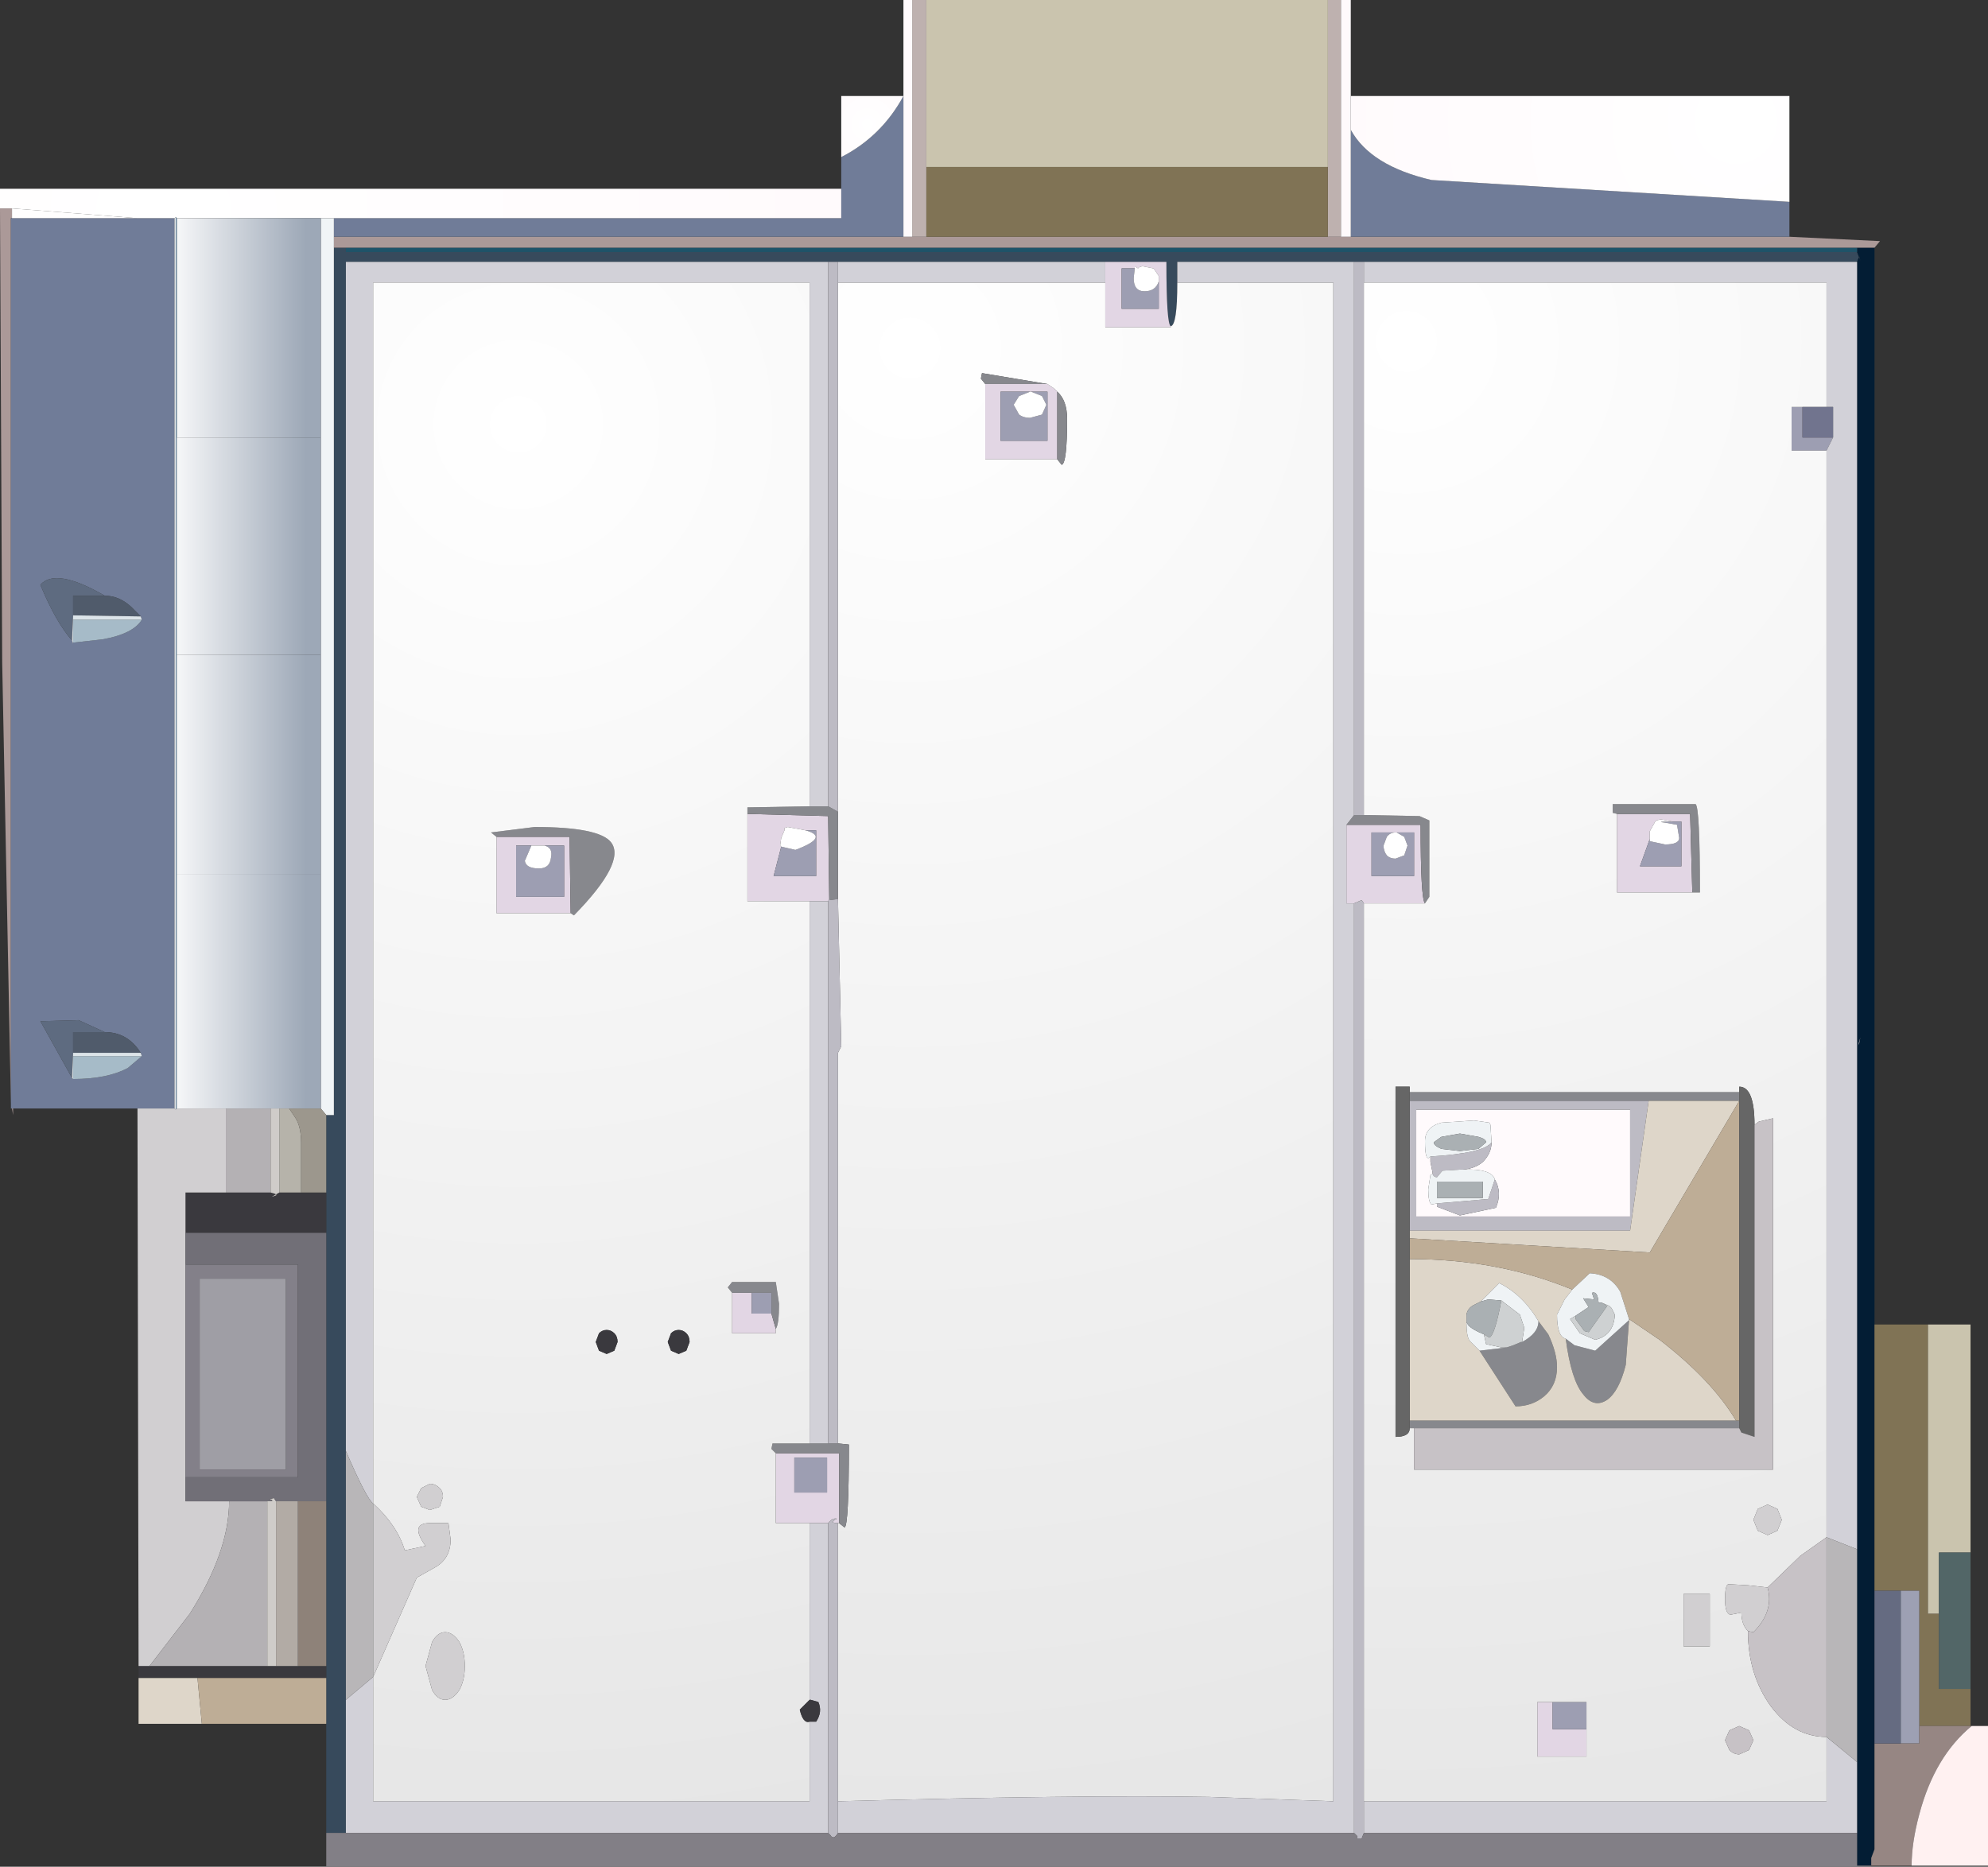 <?xml version="1.0" encoding="UTF-8" standalone="no"?>
<svg xmlns:ffdec="https://www.free-decompiler.com/flash" xmlns:xlink="http://www.w3.org/1999/xlink" ffdec:objectType="shape" height="85.55px" width="91.1px" xmlns="http://www.w3.org/2000/svg">
  <rect width="100%" height="100%" fill="#333333" stroke="none"/>
  <g transform="matrix(1.0, 0.0, 0.0, 1.0, 45.55, 42.85)">
    <path d="M-30.6 41.15 L-30.6 36.15 -30.6 34.05 -30.6 33.5 -30.6 25.95 -30.6 13.65 -30.6 11.8 -30.6 8.25 -30.25 8.25 -30.25 -31.5 -29.7 -31.5 -29.7 -31.3 39.55 -31.3 39.7 -30.9 39.65 -31.1 39.55 -30.85 16.95 -30.85 16.5 -30.85 8.4 -30.85 8.4 -29.9 Q8.4 -27.95 8.1 -27.9 7.9 -28.0 7.9 -30.85 L5.1 -30.85 -7.15 -30.85 -7.6 -30.85 -29.7 -30.85 -29.7 23.65 -29.7 35.05 -29.7 41.15 -30.6 41.15" fill="#374a5c" fill-rule="evenodd" stroke="none"/>
    <path d="M40.35 -31.5 L40.35 17.85 40.35 30.05 40.35 37.05 40.35 41.9 40.2 42.3 40.2 42.65 39.55 42.65 39.55 41.15 39.55 37.9 39.55 28.15 39.55 -30.85 39.65 -31.1 39.7 -30.9 39.55 -31.3 39.55 -31.5 40.35 -31.5 M39.65 4.95 L39.7 4.7 39.6 5.05 39.65 4.95" fill="#031d34" fill-rule="evenodd" stroke="none"/>
    <path d="M39.55 -31.5 L39.55 -31.3 -29.7 -31.3 -29.7 -31.5 39.55 -31.5" fill="#1f5369" fill-rule="evenodd" stroke="none"/>
    <path d="M16.35 -32.0 L36.45 -32.0 40.6 -31.8 40.35 -31.5 39.55 -31.5 -29.7 -31.5 -30.25 -31.5 -30.25 -32.0 -4.15 -32.0 -3.75 -32.0 -3.1 -32.0 15.3 -32.0 15.9 -32.0 16.35 -32.0 M-44.95 7.95 L-44.95 8.25 -45.0 7.95 -44.95 7.95 M-45.05 7.75 L-45.45 -12.5 -45.55 -33.3 -45.0 -33.3 -45.0 -32.85 -45.05 -32.85 -45.05 7.75" fill="#ab9998" fill-rule="evenodd" stroke="none"/>
    <path d="M36.45 -33.6 L36.45 -32.0 16.35 -32.0 16.35 -36.9 Q17.25 -35.25 20.05 -34.6 L36.45 -33.6 M-39.25 7.95 L-44.95 7.95 -45.0 7.95 -45.05 7.95 -45.05 7.75 -45.05 -32.85 -45.0 -32.85 -39.25 -32.85 -37.55 -32.85 -37.55 7.95 -39.25 7.95 M-7.0 -34.2 L-7.0 -35.65 Q-5.15 -36.6 -4.15 -38.45 L-4.15 -32.0 -30.25 -32.0 -30.25 -32.85 -7.0 -32.85 -7.0 -34.2 M-39.1 -14.6 L-39.55 -15.05 Q-40.1 -15.55 -40.75 -15.55 -43.0 -16.85 -43.7 -16.05 -43.0 -14.35 -42.25 -13.5 L-42.2 -13.35 -42.2 -13.4 -40.85 -13.55 Q-39.45 -13.8 -39.05 -14.45 L-39.1 -14.6 M-39.05 5.55 L-39.1 5.4 Q-39.7 4.45 -40.75 4.45 L-41.95 3.9 -43.7 3.95 -42.25 6.55 -42.2 6.6 Q-40.65 6.6 -39.7 6.1 L-39.05 5.55" fill="#707c98" fill-rule="evenodd" stroke="none"/>
    <path d="M36.45 -33.6 L20.05 -34.6 Q17.25 -35.25 16.35 -36.9 L16.35 -38.45 36.45 -38.45 36.45 -33.6" fill="url(#gradient0)" fill-rule="evenodd" stroke="none"/>
    <path d="M-3.75 -42.85 L-3.1 -42.85 -3.1 -35.2 -3.1 -32.0 -3.75 -32.0 -3.75 -42.85 M15.3 -42.85 L15.9 -42.85 15.9 -32.0 15.3 -32.0 15.3 -35.2 15.3 -42.85" fill="#beb1af" fill-rule="evenodd" stroke="none"/>
    <path d="M16.35 -36.9 L16.35 -32.0 15.9 -32.0 15.9 -42.85 16.35 -42.85 16.35 -38.45 16.35 -36.9 M-4.15 -38.45 L-4.15 -42.85 -3.75 -42.85 -3.75 -32.0 -4.15 -32.0 -4.15 -38.45 M22.8 9.5 L22.75 8.7 22.7 8.6 22.0 8.5 20.5 8.6 Q19.75 8.8 19.75 9.45 19.75 10.45 20.0 10.15 L20.0 10.4 20.1 10.9 20.1 10.95 20.0 11.0 19.9 11.65 Q19.9 12.25 20.05 12.35 L20.3 12.3 20.3 12.45 21.35 12.85 23.0 12.5 Q23.3 11.8 22.95 11.2 22.8 10.7 21.5 10.75 22.05 10.7 22.4 10.4 22.8 10.0 22.8 9.5 M29.15 12.9 L19.35 12.9 19.35 8.0 29.15 8.0 29.15 12.9" fill="#fffafc" fill-rule="evenodd" stroke="none"/>
    <path d="M1.7 -24.9 L1.65 -24.9 0.3 -24.9 0.3 -22.65 2.45 -22.65 2.45 -24.9 1.7 -24.9 M2.45 -25.25 L2.75 -25.05 2.9 -24.9 2.9 -21.8 -0.4 -21.8 -0.4 -25.25 2.45 -25.25 M5.1 -30.85 L7.9 -30.85 Q7.9 -28.0 8.1 -27.9 L8.1 -27.85 5.1 -27.85 5.1 -29.9 5.1 -30.85 M7.55 -29.95 L7.55 -30.2 7.35 -30.5 7.3 -30.55 6.8 -30.65 6.65 -30.6 6.6 -30.55 6.45 -30.65 6.45 -30.55 5.85 -30.55 5.85 -28.7 7.55 -28.7 7.55 -29.95 M16.5 -1.45 L16.15 -1.45 16.15 -5.05 19.55 -5.05 Q19.55 -1.65 19.75 -1.45 L16.95 -1.45 16.85 -1.6 16.5 -1.45 M18.45 -4.7 L18.4 -4.7 17.3 -4.7 17.3 -2.7 19.25 -2.7 19.25 -4.7 18.45 -4.7 M31.1 -5.2 L30.55 -5.3 30.35 -5.25 30.3 -5.2 30.05 -4.75 30.05 -4.4 29.6 -3.15 31.5 -3.15 31.5 -5.2 31.1 -5.2 M32.0 -1.95 L28.55 -1.95 28.55 -5.55 31.9 -5.55 32.0 -1.95 M25.6 35.15 L25.6 36.4 27.15 36.4 27.15 37.65 24.9 37.65 24.9 35.15 25.6 35.15 M-20.6 -4.1 L-21.15 -4.1 -21.2 -4.1 -21.9 -4.1 -21.9 -1.75 -19.7 -1.75 -19.7 -4.1 -20.6 -4.1 M-19.4 -1.0 L-22.8 -1.0 -22.8 -4.5 -19.45 -4.5 -19.4 -1.0 M-8.45 26.95 L-10.0 26.95 -10.0 23.75 -7.1 23.75 -7.1 26.95 -7.15 26.95 Q-7.6 26.95 -7.2 26.75 -7.4 26.7 -7.6 26.95 L-8.45 26.95 M-8.45 -1.55 L-11.3 -1.55 -11.3 -5.55 -7.6 -5.45 -7.55 -1.65 -7.6 -1.55 -8.45 -1.55 M-9.75 -4.05 L-10.1 -2.7 -8.15 -2.7 -8.15 -4.8 -8.65 -4.8 -9.45 -4.95 -9.6 -4.9 -9.6 -4.8 -9.75 -4.45 -9.8 -4.1 -9.75 -4.05 M-12.0 16.4 L-11.1 16.4 -11.1 17.35 -10.2 17.35 -10.0 18.05 -10.0 18.25 -12.0 18.25 -12.0 16.4 M-9.15 23.95 L-9.15 25.55 -7.65 25.55 -7.65 23.95 -9.15 23.95" fill="#e2d6e4" fill-rule="evenodd" stroke="none"/>
    <path d="M1.65 -24.9 L1.15 -24.7 0.9 -24.3 1.15 -23.85 Q1.35 -23.7 1.65 -23.7 L2.2 -23.85 2.4 -24.3 2.2 -24.7 1.7 -24.9 2.45 -24.9 2.45 -22.65 0.3 -22.65 0.3 -24.9 1.65 -24.9 M6.45 -30.55 L6.4 -30.1 Q6.4 -29.5 6.9 -29.5 7.4 -29.5 7.55 -29.95 L7.55 -28.7 5.85 -28.7 5.85 -30.55 6.45 -30.55 M38.45 -22.8 L38.15 -22.2 36.55 -22.2 36.55 -24.2 37.05 -24.2 37.05 -22.8 38.45 -22.8 M18.4 -4.7 Q18.15 -4.7 18.0 -4.5 L17.85 -4.1 Q17.85 -3.85 18.0 -3.65 18.15 -3.5 18.4 -3.5 L18.8 -3.65 18.95 -4.1 18.8 -4.5 18.45 -4.7 19.25 -4.7 19.25 -2.7 17.3 -2.7 17.3 -4.7 18.4 -4.7 M30.05 -4.4 L30.05 -4.3 30.75 -4.15 Q31.4 -4.15 31.4 -4.45 L31.3 -5.05 30.75 -5.15 Q30.25 -5.2 31.1 -5.2 L31.5 -5.2 31.5 -3.15 29.6 -3.15 30.05 -4.4 M27.15 36.4 L25.6 36.4 25.6 35.15 27.15 35.15 27.15 36.4 M-21.2 -4.1 L-21.5 -3.4 Q-21.45 -3.05 -20.85 -3.05 -20.35 -3.05 -20.3 -3.55 -20.2 -4.0 -20.6 -4.1 L-19.7 -4.1 -19.7 -1.75 -21.9 -1.75 -21.9 -4.1 -21.2 -4.1 M-8.65 -4.8 L-8.15 -4.8 -8.15 -2.7 -10.1 -2.7 -9.75 -4.05 -9.1 -3.9 Q-7.5 -4.5 -8.65 -4.8 M-10.2 17.35 L-11.1 17.35 -11.1 16.4 -10.2 16.4 -10.2 17.35 M-9.15 23.95 L-7.65 23.95 -7.65 25.55 -9.15 25.55 -9.15 23.95" fill="#9d9eb2" fill-rule="evenodd" stroke="none"/>
    <path d="M1.65 -24.9 L1.7 -24.9 2.2 -24.7 2.4 -24.3 2.2 -23.85 1.65 -23.7 Q1.35 -23.7 1.15 -23.85 L0.9 -24.3 1.15 -24.7 1.65 -24.9 M6.45 -30.55 L6.45 -30.65 6.6 -30.55 6.65 -30.6 6.8 -30.65 7.3 -30.55 7.35 -30.5 7.55 -30.2 7.55 -29.95 Q7.4 -29.5 6.9 -29.5 6.4 -29.5 6.4 -30.1 L6.45 -30.55 M18.4 -4.7 L18.45 -4.7 18.8 -4.5 18.95 -4.1 18.8 -3.65 18.4 -3.5 Q18.15 -3.5 18.0 -3.65 17.85 -3.85 17.85 -4.1 L18.0 -4.5 Q18.15 -4.7 18.4 -4.7 M30.05 -4.4 L30.05 -4.75 30.3 -5.2 30.35 -5.25 30.55 -5.3 31.1 -5.2 Q30.25 -5.2 30.75 -5.15 L31.3 -5.05 31.4 -4.45 Q31.4 -4.15 30.75 -4.15 L30.05 -4.3 30.05 -4.4 M-37.55 -32.85 L-37.5 -32.9 -37.5 8.0 -37.55 7.95 -37.55 -32.85 M-20.6 -4.1 Q-20.2 -4.0 -20.3 -3.55 -20.35 -3.05 -20.85 -3.05 -21.45 -3.05 -21.5 -3.4 L-21.2 -4.1 -21.15 -4.1 -20.6 -4.1 M-8.65 -4.8 Q-7.5 -4.5 -9.1 -3.9 L-9.75 -4.05 -9.8 -4.1 -9.75 -4.45 -9.6 -4.8 -9.6 -4.9 -9.45 -4.95 -8.65 -4.8" fill="#ffffff" fill-rule="evenodd" stroke="none"/>
    <path d="M2.9 -24.9 L2.75 -25.05 2.45 -25.25 -0.55 -25.75 -0.6 -25.5 -0.4 -25.25 -0.4 -21.8 2.9 -21.8 3.1 -21.55 Q3.35 -21.6 3.35 -23.65 3.35 -24.5 2.9 -24.9 M5.1 -29.9 L5.1 -27.85 8.1 -27.85 8.1 -27.9 Q8.4 -27.95 8.4 -29.9 L15.55 -29.9 15.55 39.7 9.85 39.5 Q3.9 39.4 -7.15 39.7 L-7.15 26.95 -7.1 26.95 -6.85 27.15 Q-6.65 27.1 -6.65 23.35 L-7.15 23.3 -7.15 5.4 -7.0 5.1 -7.15 -1.65 -7.15 -5.65 -7.15 -29.9 5.1 -29.9" fill="url(#gradient1)" fill-rule="evenodd" stroke="none"/>
    <path d="M2.45 -25.25 L-0.4 -25.25 -0.6 -25.5 -0.55 -25.75 2.45 -25.25 M2.9 -21.8 L2.9 -24.9 Q3.35 -24.5 3.35 -23.65 3.35 -21.6 3.1 -21.55 L2.9 -21.8 M16.15 -5.05 L16.5 -5.5 16.95 -5.5 19.5 -5.45 19.95 -5.25 19.95 -1.75 19.75 -1.45 Q19.55 -1.65 19.55 -5.05 L16.15 -5.05 M28.55 -5.55 L28.35 -5.6 28.35 -6.0 32.15 -6.0 Q32.35 -5.85 32.35 -1.95 L32.0 -1.95 31.9 -5.55 28.55 -5.55 M19.25 22.6 L19.05 22.6 19.05 22.25 34.0 22.25 34.15 22.25 34.15 22.6 19.25 22.6 M19.05 7.2 L34.15 7.2 34.15 7.6 30.0 7.6 19.05 7.6 19.05 7.2 M26.2 18.5 L26.6 18.8 27.55 19.05 29.1 17.65 28.95 19.7 Q28.65 20.9 28.1 21.3 27.5 21.7 27.0 21.05 26.45 20.4 26.2 18.5 M22.25 19.05 L23.5 18.9 23.8 18.8 24.15 18.65 24.2 18.65 Q24.95 18.25 24.95 17.7 L25.4 18.3 Q25.8 19.15 25.8 19.8 25.8 20.65 25.2 21.15 24.65 21.6 23.9 21.6 L22.25 19.05 M-22.8 -4.5 L-23.05 -4.7 -21.05 -4.95 Q-18.1 -4.95 -17.55 -4.25 -16.85 -3.35 -19.25 -0.9 L-19.4 -1.0 -19.45 -4.5 -22.8 -4.5 M-11.3 -5.55 L-11.3 -5.85 -8.45 -5.9 -7.6 -5.9 -7.15 -5.65 -7.15 -1.65 -7.5 -1.6 -7.55 -1.65 -7.6 -5.45 -11.3 -5.55 M-10.0 23.75 L-10.2 23.55 -10.15 23.3 -8.45 23.3 -7.6 23.3 -7.15 23.3 -6.65 23.35 Q-6.65 27.1 -6.85 27.15 L-7.1 26.95 -7.1 23.75 -10.0 23.75 M-11.1 16.4 L-12.0 16.4 -12.2 16.15 -12.0 15.9 -10.0 15.9 -9.85 16.9 Q-9.85 17.85 -10.0 18.05 L-10.2 17.35 -10.2 16.4 -11.1 16.4" fill="#87888d" fill-rule="evenodd" stroke="none"/>
    <path d="M39.55 -30.85 L39.55 28.15 38.15 27.6 38.15 -22.2 38.45 -22.8 38.45 -24.2 38.15 -24.2 38.15 -29.9 16.95 -29.9 16.95 -30.85 39.55 -30.85 M39.55 37.9 L39.55 41.15 16.95 41.15 16.95 39.7 38.15 39.7 38.15 36.75 39.55 37.9 M5.1 -30.85 L5.1 -29.9 -7.15 -29.9 -7.15 -30.85 5.1 -30.85 M8.4 -29.9 L8.4 -30.85 16.5 -30.85 16.5 -5.5 16.15 -5.05 16.15 -1.45 16.5 -1.45 16.5 41.15 -7.15 41.15 -7.15 39.7 Q3.9 39.4 9.85 39.5 L15.55 39.7 15.55 -29.9 8.4 -29.9 M-8.45 -5.9 L-8.45 -29.9 -28.45 -29.9 -28.45 26.05 Q-28.75 25.85 -29.7 23.65 L-29.7 -30.85 -7.6 -30.85 -7.6 -5.9 -8.45 -5.9 M-28.45 34.0 L-28.45 39.7 -8.45 39.7 -8.45 36.05 -8.15 36.05 Q-7.85 35.6 -8.05 35.15 L-8.4 35.05 -8.45 35.05 -8.45 26.95 -7.6 26.95 -7.6 41.15 -29.7 41.15 -29.7 35.05 -28.45 34.0 M-8.45 23.3 L-8.45 -1.55 -7.6 -1.55 -7.6 23.3 -8.45 23.3" fill="#d2d1d8" fill-rule="evenodd" stroke="none"/>
    <path d="M40.35 17.85 L42.8 17.85 42.8 31.1 43.3 31.1 43.3 34.55 44.75 34.55 44.75 36.25 42.4 36.25 42.4 30.05 41.55 30.05 40.35 30.05 40.35 17.85 M15.3 -35.2 L15.3 -32.0 -3.1 -32.0 -3.1 -35.2 15.3 -35.2" fill="#807355" fill-rule="evenodd" stroke="none"/>
    <path d="M16.5 -30.85 L16.95 -30.85 16.95 -29.9 16.95 -5.5 16.5 -5.5 16.5 -30.85 M-7.15 39.7 L-7.15 41.15 Q-7.35 41.5 -7.5 41.25 L-7.6 41.15 -7.6 26.95 Q-7.4 26.7 -7.2 26.75 -7.6 26.95 -7.15 26.95 L-7.15 39.7 M16.5 41.15 L16.5 -1.45 16.85 -1.6 16.95 -1.45 16.95 39.7 16.95 41.15 16.85 41.4 16.65 41.4 16.65 41.3 16.5 41.15 M39.65 4.95 L39.6 5.05 39.7 4.7 39.65 4.95 M20.0 10.15 Q22.45 10.0 22.8 9.5 22.8 10.0 22.4 10.4 22.05 10.7 21.5 10.75 L21.4 10.75 20.55 10.8 20.3 11.1 Q20.15 11.1 20.1 10.95 L20.1 10.9 20.0 10.4 20.0 10.15 M22.95 11.2 Q23.3 11.8 23.0 12.5 L21.35 12.85 20.3 12.45 20.3 12.3 22.65 12.1 22.95 11.2 M30.0 7.6 L29.15 13.55 19.05 13.55 19.05 7.6 30.0 7.6 M29.15 12.9 L29.15 8.0 19.35 8.0 19.35 12.9 29.15 12.9 M-7.15 -30.85 L-7.15 -29.9 -7.15 -5.65 -7.6 -5.9 -7.6 -30.85 -7.15 -30.85 M-7.55 -1.65 L-7.5 -1.6 -7.15 -1.65 -7.0 5.1 -7.15 5.4 -7.15 23.3 -7.6 23.3 -7.6 -1.55 -7.55 -1.65" fill="#bdbbc4" fill-rule="evenodd" stroke="none"/>
    <path d="M42.8 17.85 L44.75 17.85 44.75 28.3 43.3 28.3 43.3 31.1 42.8 31.1 42.8 17.85 M-3.1 -42.85 L15.3 -42.85 15.3 -35.2 -3.1 -35.2 -3.1 -42.85" fill="#cac4ae" fill-rule="evenodd" stroke="none"/>
    <path d="M16.95 -29.9 L38.15 -29.9 38.15 -24.2 37.05 -24.2 36.55 -24.2 36.55 -22.2 38.15 -22.2 38.15 27.6 36.95 28.45 35.45 29.9 34.55 29.8 33.65 29.75 Q33.5 29.8 33.5 30.45 33.5 31.1 33.75 31.15 L34.25 31.05 Q34.25 31.6 34.55 31.9 34.55 33.9 35.6 35.35 36.65 36.75 38.15 36.75 L38.15 39.7 16.95 39.7 16.95 -1.45 19.75 -1.45 19.95 -1.75 19.95 -5.25 19.5 -5.45 16.95 -5.5 16.95 -29.9 M32.0 -1.95 L32.35 -1.95 Q32.35 -5.85 32.15 -6.0 L28.35 -6.0 28.35 -5.6 28.55 -5.55 28.55 -1.95 32.0 -1.95 M19.25 22.6 L19.25 24.5 35.7 24.5 35.7 8.4 35.05 8.55 34.85 8.7 Q34.85 6.95 34.15 6.95 L34.15 7.2 19.05 7.2 19.05 6.95 18.4 6.95 18.4 23.0 Q19.05 23.0 19.05 22.6 L19.25 22.6 M35.9 27.3 L36.1 26.8 35.9 26.3 35.45 26.1 35.0 26.3 34.8 26.8 35.0 27.3 35.45 27.5 35.9 27.3 M31.6 30.2 L31.6 32.6 32.8 32.6 32.8 30.2 31.6 30.2 M33.7 36.45 L33.5 36.9 33.7 37.35 Q33.9 37.55 34.15 37.55 L34.6 37.35 34.8 36.9 34.6 36.45 34.15 36.25 33.7 36.45 M25.6 35.15 L24.9 35.15 24.9 37.65 27.15 37.65 27.15 36.4 27.15 35.15 25.6 35.15" fill="url(#gradient2)" fill-rule="evenodd" stroke="none"/>
    <path d="M38.15 -24.2 L38.45 -24.2 38.45 -22.8 37.05 -22.8 37.05 -24.2 38.15 -24.2" fill="#71748e" fill-rule="evenodd" stroke="none"/>
    <path d="M-45.0 -32.85 L-45.0 -33.3 -39.25 -32.85 -45.0 -32.85" fill="#fffefe" fill-rule="evenodd" stroke="none"/>
    <path d="M-45.55 -33.3 L-45.55 -34.2 -7.0 -34.2 -7.0 -32.85 -30.25 -32.85 -30.85 -32.85 -37.45 -32.85 -37.5 -32.9 -37.55 -32.85 -39.25 -32.85 -45.0 -33.3 -45.55 -33.3" fill="url(#gradient3)" fill-rule="evenodd" stroke="none"/>
    <path d="M-40.75 -15.55 L-42.2 -15.55 -42.2 -14.65 -42.25 -13.5 Q-43.0 -14.35 -43.7 -16.05 -43.0 -16.85 -40.75 -15.55 M-42.25 6.55 L-43.7 3.95 -41.95 3.9 -40.75 4.45 -42.2 4.45 -42.2 5.4 -42.25 6.55" fill="#5e6b80" fill-rule="evenodd" stroke="none"/>
    <path d="M-42.2 -14.65 L-42.2 -15.55 -40.75 -15.55 Q-40.1 -15.55 -39.55 -15.05 L-39.1 -14.6 -42.2 -14.65 M-40.75 4.45 Q-39.7 4.45 -39.1 5.4 L-42.2 5.4 -42.2 4.45 -40.75 4.45" fill="#505b6b" fill-rule="evenodd" stroke="none"/>
    <path d="M-42.2 -13.4 L-42.2 -14.45 -39.05 -14.45 Q-39.45 -13.8 -40.85 -13.55 L-42.2 -13.4 M-39.05 5.55 L-39.7 6.1 Q-40.65 6.6 -42.2 6.6 L-42.2 5.55 -39.05 5.55" fill="#a6bbc8" fill-rule="evenodd" stroke="none"/>
    <path d="M-42.2 -14.65 L-39.1 -14.6 -39.05 -14.45 -42.2 -14.45 -42.2 -13.4 -42.2 -13.35 -42.25 -13.5 -42.2 -14.65 M-39.1 5.4 L-39.05 5.55 -42.2 5.55 -42.2 6.6 -42.25 6.55 -42.2 5.4 -39.1 5.4" fill="#dce4e9" fill-rule="evenodd" stroke="none"/>
    <path d="M-7.0 -35.65 L-7.0 -38.45 -4.15 -38.45 Q-5.15 -36.6 -7.0 -35.65" fill="url(#gradient4)" fill-rule="evenodd" stroke="none"/>
    <path d="M-30.25 -31.5 L-30.25 8.25 -30.6 8.25 -30.85 7.95 -30.85 -2.8 -30.85 -12.85 -30.85 -22.8 -30.85 -32.85 -30.25 -32.85 -30.25 -32.0 -30.25 -31.5" fill="#f0f4f6" fill-rule="evenodd" stroke="none"/>
    <path d="M-37.45 -32.85 L-30.85 -32.85 -30.85 -22.8 -37.45 -22.8 -37.45 -32.85" fill="url(#gradient5)" fill-rule="evenodd" stroke="none"/>
    <path d="M-37.5 8.0 L-37.5 -32.9 -37.45 -32.85 -37.45 -22.8 -37.45 -12.85 -37.45 -2.8 -37.45 7.95 -37.5 8.0" fill="#7391a9" fill-rule="evenodd" stroke="none"/>
    <path d="M-37.45 -22.8 L-30.85 -22.8 -30.85 -12.85 -37.45 -12.85 -37.45 -22.8" fill="url(#gradient6)" fill-rule="evenodd" stroke="none"/>
    <path d="M-37.45 -12.85 L-30.85 -12.85 -30.85 -2.8 -37.45 -2.8 -37.45 -12.85" fill="url(#gradient7)" fill-rule="evenodd" stroke="none"/>
    <path d="M-37.45 -2.8 L-30.85 -2.8 -30.85 7.95 -32.3 7.95 -32.75 7.95 -33.15 7.95 -35.2 7.95 -37.45 7.95 -37.45 -2.8" fill="url(#gradient8)" fill-rule="evenodd" stroke="none"/>
    <path d="M-19.4 -1.0 L-19.25 -0.9 Q-16.85 -3.35 -17.55 -4.25 -18.1 -4.95 -21.05 -4.95 L-23.05 -4.7 -22.8 -4.5 -22.8 -1.0 -19.4 -1.0 M-8.45 -5.9 L-11.3 -5.85 -11.3 -5.55 -11.3 -1.55 -8.45 -1.55 -8.45 23.3 -10.15 23.3 -10.2 23.55 -10.0 23.75 -10.0 26.95 -8.45 26.95 -8.45 35.05 -8.9 35.5 Q-8.75 36.15 -8.45 36.05 L-8.45 39.7 -28.45 39.7 -28.45 34.0 -26.45 29.45 -25.65 29.0 Q-24.9 28.6 -24.9 27.7 L-25.0 26.95 -25.85 26.95 Q-26.8 26.95 -26.05 28.0 L-27.0 28.2 Q-27.35 27.05 -28.45 26.05 L-28.45 -29.9 -8.45 -29.9 -8.45 -5.9 M-14.45 18.1 Q-14.65 18.1 -14.8 18.25 L-14.95 18.65 -14.8 19.05 -14.45 19.2 -14.1 19.05 -13.95 18.65 Q-13.95 18.4 -14.1 18.25 -14.25 18.1 -14.45 18.1 M-12.0 16.4 L-12.0 18.25 -10.0 18.25 -10.0 18.05 Q-9.85 17.85 -9.85 16.9 L-10.0 15.9 -12.0 15.9 -12.2 16.15 -12.0 16.4 M-17.75 18.1 Q-17.95 18.1 -18.1 18.25 L-18.25 18.65 -18.1 19.05 -17.75 19.2 -17.4 19.05 -17.25 18.65 Q-17.25 18.4 -17.4 18.25 -17.55 18.1 -17.75 18.1 M-25.85 25.15 L-26.25 25.35 -26.45 25.75 -26.25 26.2 -25.85 26.35 -25.4 26.2 -25.25 25.75 Q-25.25 25.5 -25.4 25.35 -25.6 25.15 -25.85 25.15 M-26.05 33.5 L-25.75 34.6 Q-25.5 35.05 -25.15 35.05 -24.8 35.05 -24.5 34.6 -24.25 34.15 -24.25 33.5 -24.25 32.85 -24.5 32.4 -24.8 31.95 -25.15 31.95 -25.5 31.95 -25.75 32.4 L-26.05 33.5" fill="url(#gradient9)" fill-rule="evenodd" stroke="none"/>
    <path d="M-39.2 34.05 L-39.2 33.5 -38.7 33.5 -33.3 33.5 -32.9 33.5 -31.9 33.5 -30.6 33.5 -30.6 34.05 -36.5 34.05 -39.2 34.05 M-30.6 11.8 L-30.6 13.65 -37.05 13.65 -37.05 11.8 -35.2 11.8 -33.15 11.8 Q-32.75 11.9 -32.95 11.95 L-33.1 12.0 -32.75 11.8 -31.75 11.8 -30.6 11.8 M-8.45 36.05 Q-8.75 36.15 -8.9 35.5 L-8.45 35.05 -8.4 35.05 -8.05 35.15 Q-7.85 35.6 -8.15 36.05 L-8.45 36.05 M-14.45 18.1 Q-14.25 18.1 -14.1 18.25 -13.95 18.4 -13.95 18.65 L-14.1 19.05 -14.45 19.2 -14.8 19.05 -14.95 18.65 -14.8 18.25 Q-14.65 18.1 -14.45 18.1 M-17.75 18.1 Q-17.55 18.1 -17.4 18.25 -17.25 18.4 -17.25 18.65 L-17.4 19.05 -17.75 19.2 -18.1 19.05 -18.25 18.65 -18.1 18.25 Q-17.95 18.1 -17.75 18.1" fill="#3a393e" fill-rule="evenodd" stroke="none"/>
    <path d="M-39.2 33.5 L-39.25 7.95 -37.55 7.95 -37.5 8.0 -37.45 7.95 -35.2 7.95 -35.2 11.8 -37.05 11.8 -37.05 13.65 -37.05 15.1 -37.05 24.85 -37.05 25.95 -35.05 25.95 Q-35.05 28.25 -36.85 31.1 L-38.7 33.5 -39.2 33.5 M35.9 27.3 L35.45 27.5 35.0 27.3 34.8 26.8 35.0 26.3 35.45 26.1 35.9 26.3 36.1 26.8 35.9 27.3 M35.45 29.9 Q35.75 31.0 34.8 31.95 L34.55 31.9 Q34.25 31.6 34.25 31.05 L33.75 31.15 Q33.5 31.1 33.5 30.45 33.5 29.8 33.65 29.75 L34.55 29.8 35.45 29.9 M31.6 30.2 L32.8 30.2 32.8 32.6 31.6 32.6 31.6 30.2 M-28.45 26.05 Q-27.35 27.05 -27.0 28.2 L-26.05 28.0 Q-26.8 26.95 -25.85 26.95 L-25.0 26.95 -24.9 27.7 Q-24.9 28.6 -25.65 29.0 L-26.45 29.45 -28.45 34.0 -28.45 26.05 M-25.85 25.15 Q-25.6 25.15 -25.4 25.35 -25.25 25.5 -25.25 25.75 L-25.4 26.2 -25.85 26.35 -26.25 26.2 -26.45 25.75 -26.25 25.35 -25.85 25.15 M-26.05 33.5 L-25.75 32.4 Q-25.5 31.95 -25.15 31.95 -24.8 31.95 -24.5 32.4 -24.25 32.85 -24.25 33.5 -24.25 34.15 -24.5 34.6 -24.8 35.05 -25.15 35.05 -25.5 35.05 -25.75 34.6 L-26.05 33.5" fill="#d1cfd1" fill-rule="evenodd" stroke="none"/>
    <path d="M-32.75 7.95 L-32.3 7.95 -32.0 8.4 Q-31.75 8.8 -31.75 9.55 L-31.75 11.8 -32.75 11.8 -32.75 7.95" fill="#b6b3aa" fill-rule="evenodd" stroke="none"/>
    <path d="M-30.6 8.25 L-30.6 11.8 -31.75 11.8 -31.75 9.55 Q-31.75 8.8 -32.0 8.4 L-32.3 7.95 -30.85 7.95 -30.6 8.25" fill="#9c978d" fill-rule="evenodd" stroke="none"/>
    <path d="M-35.2 7.95 L-33.15 7.95 -33.15 11.8 -35.2 11.8 -35.2 7.95 M-35.05 25.95 L-33.3 25.95 -33.3 33.5 -38.7 33.5 -36.85 31.1 Q-35.05 28.25 -35.05 25.95" fill="#b4b1b4" fill-rule="evenodd" stroke="none"/>
    <path d="M-33.15 7.95 L-32.75 7.95 -32.75 11.8 -33.1 12.0 -32.95 11.95 Q-32.75 11.9 -33.15 11.8 L-33.15 7.95 M-33.3 25.95 Q-32.9 25.95 -33.2 25.85 L-33.0 25.8 -32.9 25.95 -32.9 33.5 -33.3 33.5 -33.3 25.95" fill="#cfccc9" fill-rule="evenodd" stroke="none"/>
    <path d="M-37.05 15.1 L-31.9 15.1 -31.9 24.85 -37.05 24.85 -37.05 15.1 M-36.4 24.5 L-32.45 24.5 -32.45 15.75 -36.4 15.75 -36.4 24.5" fill="#838089" fill-rule="evenodd" stroke="none"/>
    <path d="M-36.4 24.5 L-36.4 15.75 -32.45 15.75 -32.45 24.5 -36.4 24.5" fill="#9f9ea5" fill-rule="evenodd" stroke="none"/>
    <path d="M-30.6 13.65 L-30.6 25.95 -31.9 25.95 -32.9 25.95 -33.0 25.8 -33.2 25.85 Q-32.9 25.95 -33.3 25.95 L-35.05 25.95 -37.05 25.95 -37.05 24.85 -31.9 24.85 -31.9 15.1 -37.05 15.1 -37.05 13.65 -30.6 13.65" fill="#716f77" fill-rule="evenodd" stroke="none"/>
    <path d="M39.55 28.15 L39.55 37.9 38.15 36.75 38.15 27.6 39.55 28.15 M-29.7 23.65 Q-28.75 25.85 -28.45 26.05 L-28.45 34.0 -29.7 35.05 -29.7 23.65" fill="#b8b6b8" fill-rule="evenodd" stroke="none"/>
    <path d="M-30.6 25.95 L-30.6 33.5 -31.9 33.5 -31.9 25.95 -30.6 25.95" fill="#8e8279" fill-rule="evenodd" stroke="none"/>
    <path d="M-32.9 25.95 L-31.9 25.95 -31.9 33.5 -32.9 33.5 -32.9 25.95" fill="#b2aba5" fill-rule="evenodd" stroke="none"/>
    <path d="M-36.3 36.15 L-39.2 36.15 -39.2 34.05 -36.5 34.05 -36.3 36.15 M26.5 16.25 L26.15 16.7 25.8 17.4 Q25.8 18.4 26.2 18.5 26.45 20.4 27.0 21.05 27.5 21.7 28.1 21.3 28.65 20.9 28.95 19.7 L29.1 17.65 29.1 17.6 30.5 18.55 Q32.9 20.4 34.0 22.25 L19.05 22.25 19.05 14.85 Q23.1 14.85 26.5 16.25 M22.3 16.8 L22.0 16.95 Q21.7 17.1 21.65 17.4 L21.65 17.75 Q21.65 18.4 21.8 18.6 L22.25 19.05 23.9 21.6 Q24.65 21.6 25.2 21.15 25.8 20.65 25.8 19.8 25.8 19.15 25.4 18.3 L24.95 17.7 Q24.25 16.5 23.15 15.95 L22.3 16.8 M19.05 13.55 L29.15 13.55 30.0 7.6 34.15 7.6 30.05 14.55 19.05 13.9 19.05 13.55" fill="#ded6c9" fill-rule="evenodd" stroke="none"/>
    <path d="M-30.6 36.15 L-36.3 36.15 -36.5 34.05 -30.6 34.05 -30.6 36.15 M34.15 7.6 L34.15 22.25 34.0 22.25 Q32.9 20.4 30.5 18.55 L29.1 17.6 28.7 16.35 Q28.25 15.55 27.3 15.5 L26.5 16.25 Q23.1 14.85 19.05 14.85 L19.05 13.9 30.05 14.55 34.15 7.6" fill="#bead96" fill-rule="evenodd" stroke="none"/>
    <path d="M40.2 42.65 L40.2 42.7 -30.6 42.7 -30.6 41.15 -29.7 41.15 -7.6 41.15 -7.5 41.25 Q-7.35 41.5 -7.15 41.15 L16.5 41.15 16.65 41.3 16.65 41.4 16.85 41.4 16.95 41.15 39.55 41.15 39.55 42.65 40.2 42.65" fill="#827f86" fill-rule="evenodd" stroke="none"/>
    <path d="M44.75 28.3 L44.75 34.55 43.3 34.55 43.3 31.1 43.3 28.3 44.75 28.3" fill="#526667" fill-rule="evenodd" stroke="none"/>
    <path d="M41.55 30.05 L42.4 30.05 42.4 36.25 42.4 37.05 41.55 37.05 41.55 30.05" fill="#9da0b3" fill-rule="evenodd" stroke="none"/>
    <path d="M44.75 36.25 L44.8 36.25 Q43.1 37.65 42.4 40.3 42.05 41.6 42.05 42.65 L40.2 42.65 40.2 42.3 40.35 41.9 40.35 37.05 41.55 37.05 42.4 37.05 42.4 36.25 44.75 36.25" fill="#968683" fill-rule="evenodd" stroke="none"/>
    <path d="M44.8 36.25 L45.55 36.25 45.55 42.65 42.05 42.65 Q42.05 41.6 42.4 40.3 43.1 37.65 44.8 36.25" fill="#fff1f1" fill-rule="evenodd" stroke="none"/>
    <path d="M40.35 37.05 L40.35 30.05 41.55 30.05 41.55 37.05 40.35 37.05" fill="#656b81" fill-rule="evenodd" stroke="none"/>
    <path d="M19.05 22.6 Q19.05 23.0 18.4 23.0 L18.4 6.95 19.05 6.95 19.05 7.2 19.05 7.6 19.05 13.55 19.05 13.9 19.05 14.85 19.05 22.25 19.05 22.6 M34.15 7.2 L34.15 6.95 Q34.85 6.95 34.85 8.7 L34.85 23.0 34.25 22.8 34.15 22.6 34.15 22.25 34.15 7.6 34.15 7.2" fill="#666666" fill-rule="evenodd" stroke="none"/>
    <path d="M34.85 8.7 L35.05 8.55 35.7 8.4 35.7 24.5 19.25 24.5 19.25 22.6 34.15 22.6 34.25 22.8 34.85 23.0 34.85 8.7 M35.45 29.9 L36.95 28.45 38.15 27.6 38.15 36.75 Q36.65 36.75 35.6 35.35 34.55 33.9 34.55 31.9 L34.8 31.95 Q35.75 31.0 35.45 29.9 M33.7 36.45 L34.15 36.25 34.6 36.45 34.8 36.9 34.6 37.35 34.15 37.55 Q33.9 37.55 33.7 37.35 L33.5 36.9 33.7 36.45" fill="#c7c2c6" fill-rule="evenodd" stroke="none"/>
    <path d="M20.0 10.15 Q19.75 10.45 19.75 9.45 19.75 8.8 20.5 8.6 L22.0 8.5 22.7 8.6 22.75 8.7 22.8 9.5 Q22.45 10.0 20.0 10.15 M21.5 10.75 Q22.8 10.7 22.95 11.2 L22.65 12.1 20.3 12.3 20.05 12.35 Q19.9 12.25 19.9 11.65 L20.0 11.0 20.1 10.95 Q20.15 11.1 20.3 11.1 L20.55 10.8 21.4 10.75 21.5 10.75 M21.35 9.1 L20.5 9.25 20.15 9.5 Q20.15 9.65 20.5 9.8 L21.35 9.9 22.2 9.8 22.55 9.5 Q22.55 9.35 22.2 9.25 L21.35 9.1 M20.3 12.05 L22.4 12.05 22.4 11.3 20.3 11.3 20.3 12.05 M27.85 16.85 L27.8 16.85 27.7 16.85 27.7 16.8 Q27.65 16.3 27.4 16.4 L27.5 16.7 27.0 16.65 27.25 17.05 26.65 17.45 26.4 17.6 26.85 18.25 27.55 18.55 Q28.4 18.35 28.45 17.4 L28.3 17.1 28.2 17.0 27.85 16.85 M26.2 18.5 Q25.8 18.4 25.8 17.4 L26.15 16.7 26.5 16.25 27.3 15.5 Q28.25 15.55 28.7 16.35 L29.1 17.6 29.1 17.65 27.55 19.05 26.6 18.8 26.2 18.5 M21.65 17.75 L21.75 17.9 Q21.95 18.1 22.45 18.3 L22.55 18.75 23.25 18.9 23.5 18.9 22.25 19.05 21.8 18.6 Q21.65 18.4 21.65 17.75 M23.25 16.75 L22.65 16.7 22.3 16.8 23.15 15.95 Q24.25 16.5 24.95 17.7 24.95 18.25 24.2 18.65 L24.3 18.0 24.1 17.4 23.25 16.75" fill="#eff3f5" fill-rule="evenodd" stroke="none"/>
    <path d="M21.35 9.1 L22.2 9.25 Q22.55 9.35 22.55 9.5 L22.2 9.8 21.35 9.9 20.5 9.8 Q20.15 9.65 20.15 9.5 L20.5 9.25 21.35 9.1 M20.3 12.05 L20.3 11.3 22.4 11.3 22.4 12.05 20.3 12.05 M26.65 17.45 L27.25 17.05 27.0 16.65 27.5 16.7 27.4 16.4 Q27.65 16.3 27.7 16.8 L27.7 16.85 27.8 16.85 27.85 16.85 28.1 17.0 27.25 18.2 27.05 18.15 26.65 17.6 26.65 17.45 M22.45 18.3 Q21.95 18.1 21.75 17.9 L21.65 17.75 21.65 17.4 Q21.7 17.1 22.0 16.95 L22.3 16.8 22.65 16.7 23.25 16.75 Q22.95 18.35 22.7 18.45 L22.45 18.3" fill="#aab0b3" fill-rule="evenodd" stroke="none"/>
    <path d="M26.65 17.45 L26.65 17.6 27.05 18.15 27.25 18.2 28.1 17.0 27.85 16.85 28.2 17.0 28.3 17.1 28.45 17.4 Q28.4 18.35 27.55 18.55 L26.85 18.25 26.4 17.6 26.65 17.45 M22.45 18.3 L22.7 18.45 Q22.95 18.35 23.25 16.75 L24.1 17.4 24.3 18.0 24.2 18.65 24.15 18.65 23.8 18.8 23.5 18.9 23.25 18.9 22.55 18.75 22.45 18.3" fill="#ced1d2" fill-rule="evenodd" stroke="none"/>
  </g>
  <defs>
    <radialGradient cx="0" cy="0" gradientTransform="matrix(0.023, 0.0, 0.0, 0.024, 34.0, -37.3)" gradientUnits="userSpaceOnUse" id="gradient0" r="819.2" spreadMethod="pad">
      <stop offset="0.0" stop-color="#ffffff"/>
      <stop offset="1.0" stop-color="#fffafc"/>
    </radialGradient>
    <radialGradient cx="0" cy="0" gradientTransform="matrix(0.085, 0.0, 0.0, 0.085, -3.85, -26.9)" gradientUnits="userSpaceOnUse" id="gradient1" r="819.2" spreadMethod="pad">
      <stop offset="0.0" stop-color="#ffffff"/>
      <stop offset="1.0" stop-color="#e6e6e6"/>
    </radialGradient>
    <radialGradient cx="0" cy="0" gradientTransform="matrix(0.085, 0.0, 0.0, 0.085, 18.9, -27.2)" gradientUnits="userSpaceOnUse" id="gradient2" r="819.2" spreadMethod="pad">
      <stop offset="0.0" stop-color="#ffffff"/>
      <stop offset="1.0" stop-color="#e6e6e6"/>
    </radialGradient>
    <radialGradient cx="0" cy="0" gradientTransform="matrix(0.038, 0.0, 0.0, 0.04, -38.05, -33.0)" gradientUnits="userSpaceOnUse" id="gradient3" r="819.2" spreadMethod="pad">
      <stop offset="0.0" stop-color="#ffffff"/>
      <stop offset="1.0" stop-color="#fffafc"/>
    </radialGradient>
    <radialGradient cx="0" cy="0" gradientTransform="matrix(0.003, 0.0, 0.0, 0.003, -5.8, -37.15)" gradientUnits="userSpaceOnUse" id="gradient4" r="819.2" spreadMethod="pad">
      <stop offset="0.0" stop-color="#ffffff"/>
      <stop offset="1.0" stop-color="#fffafc"/>
    </radialGradient>
    <linearGradient gradientTransform="matrix(0.004, 0.0, 0.0, 0.005, -34.8, -27.3)" gradientUnits="userSpaceOnUse" id="gradient5" spreadMethod="pad" x1="-819.2" x2="819.2">
      <stop offset="0.0" stop-color="#ffffff"/>
      <stop offset="1.0" stop-color="#9da8b7"/>
    </linearGradient>
    <linearGradient gradientTransform="matrix(0.004, 0.0, 0.0, 0.005, -34.8, -17.25)" gradientUnits="userSpaceOnUse" id="gradient6" spreadMethod="pad" x1="-819.2" x2="819.2">
      <stop offset="0.0" stop-color="#ffffff"/>
      <stop offset="1.0" stop-color="#9da8b7"/>
    </linearGradient>
    <linearGradient gradientTransform="matrix(0.004, 0.0, 0.0, 0.005, -34.8, -7.3)" gradientUnits="userSpaceOnUse" id="gradient7" spreadMethod="pad" x1="-819.2" x2="819.2">
      <stop offset="0.0" stop-color="#ffffff"/>
      <stop offset="1.0" stop-color="#9da8b7"/>
    </linearGradient>
    <linearGradient gradientTransform="matrix(0.004, 0.0, 0.0, 0.005, -34.8, 2.75)" gradientUnits="userSpaceOnUse" id="gradient8" spreadMethod="pad" x1="-819.2" x2="819.2">
      <stop offset="0.0" stop-color="#ffffff"/>
      <stop offset="1.0" stop-color="#9da8b7"/>
    </linearGradient>
    <radialGradient cx="0" cy="0" gradientTransform="matrix(0.079, 0.0, 0.0, 0.079, -21.8, -23.4)" gradientUnits="userSpaceOnUse" id="gradient9" r="819.2" spreadMethod="pad">
      <stop offset="0.0" stop-color="#ffffff"/>
      <stop offset="1.0" stop-color="#e6e6e6"/>
    </radialGradient>
  </defs>
</svg>
